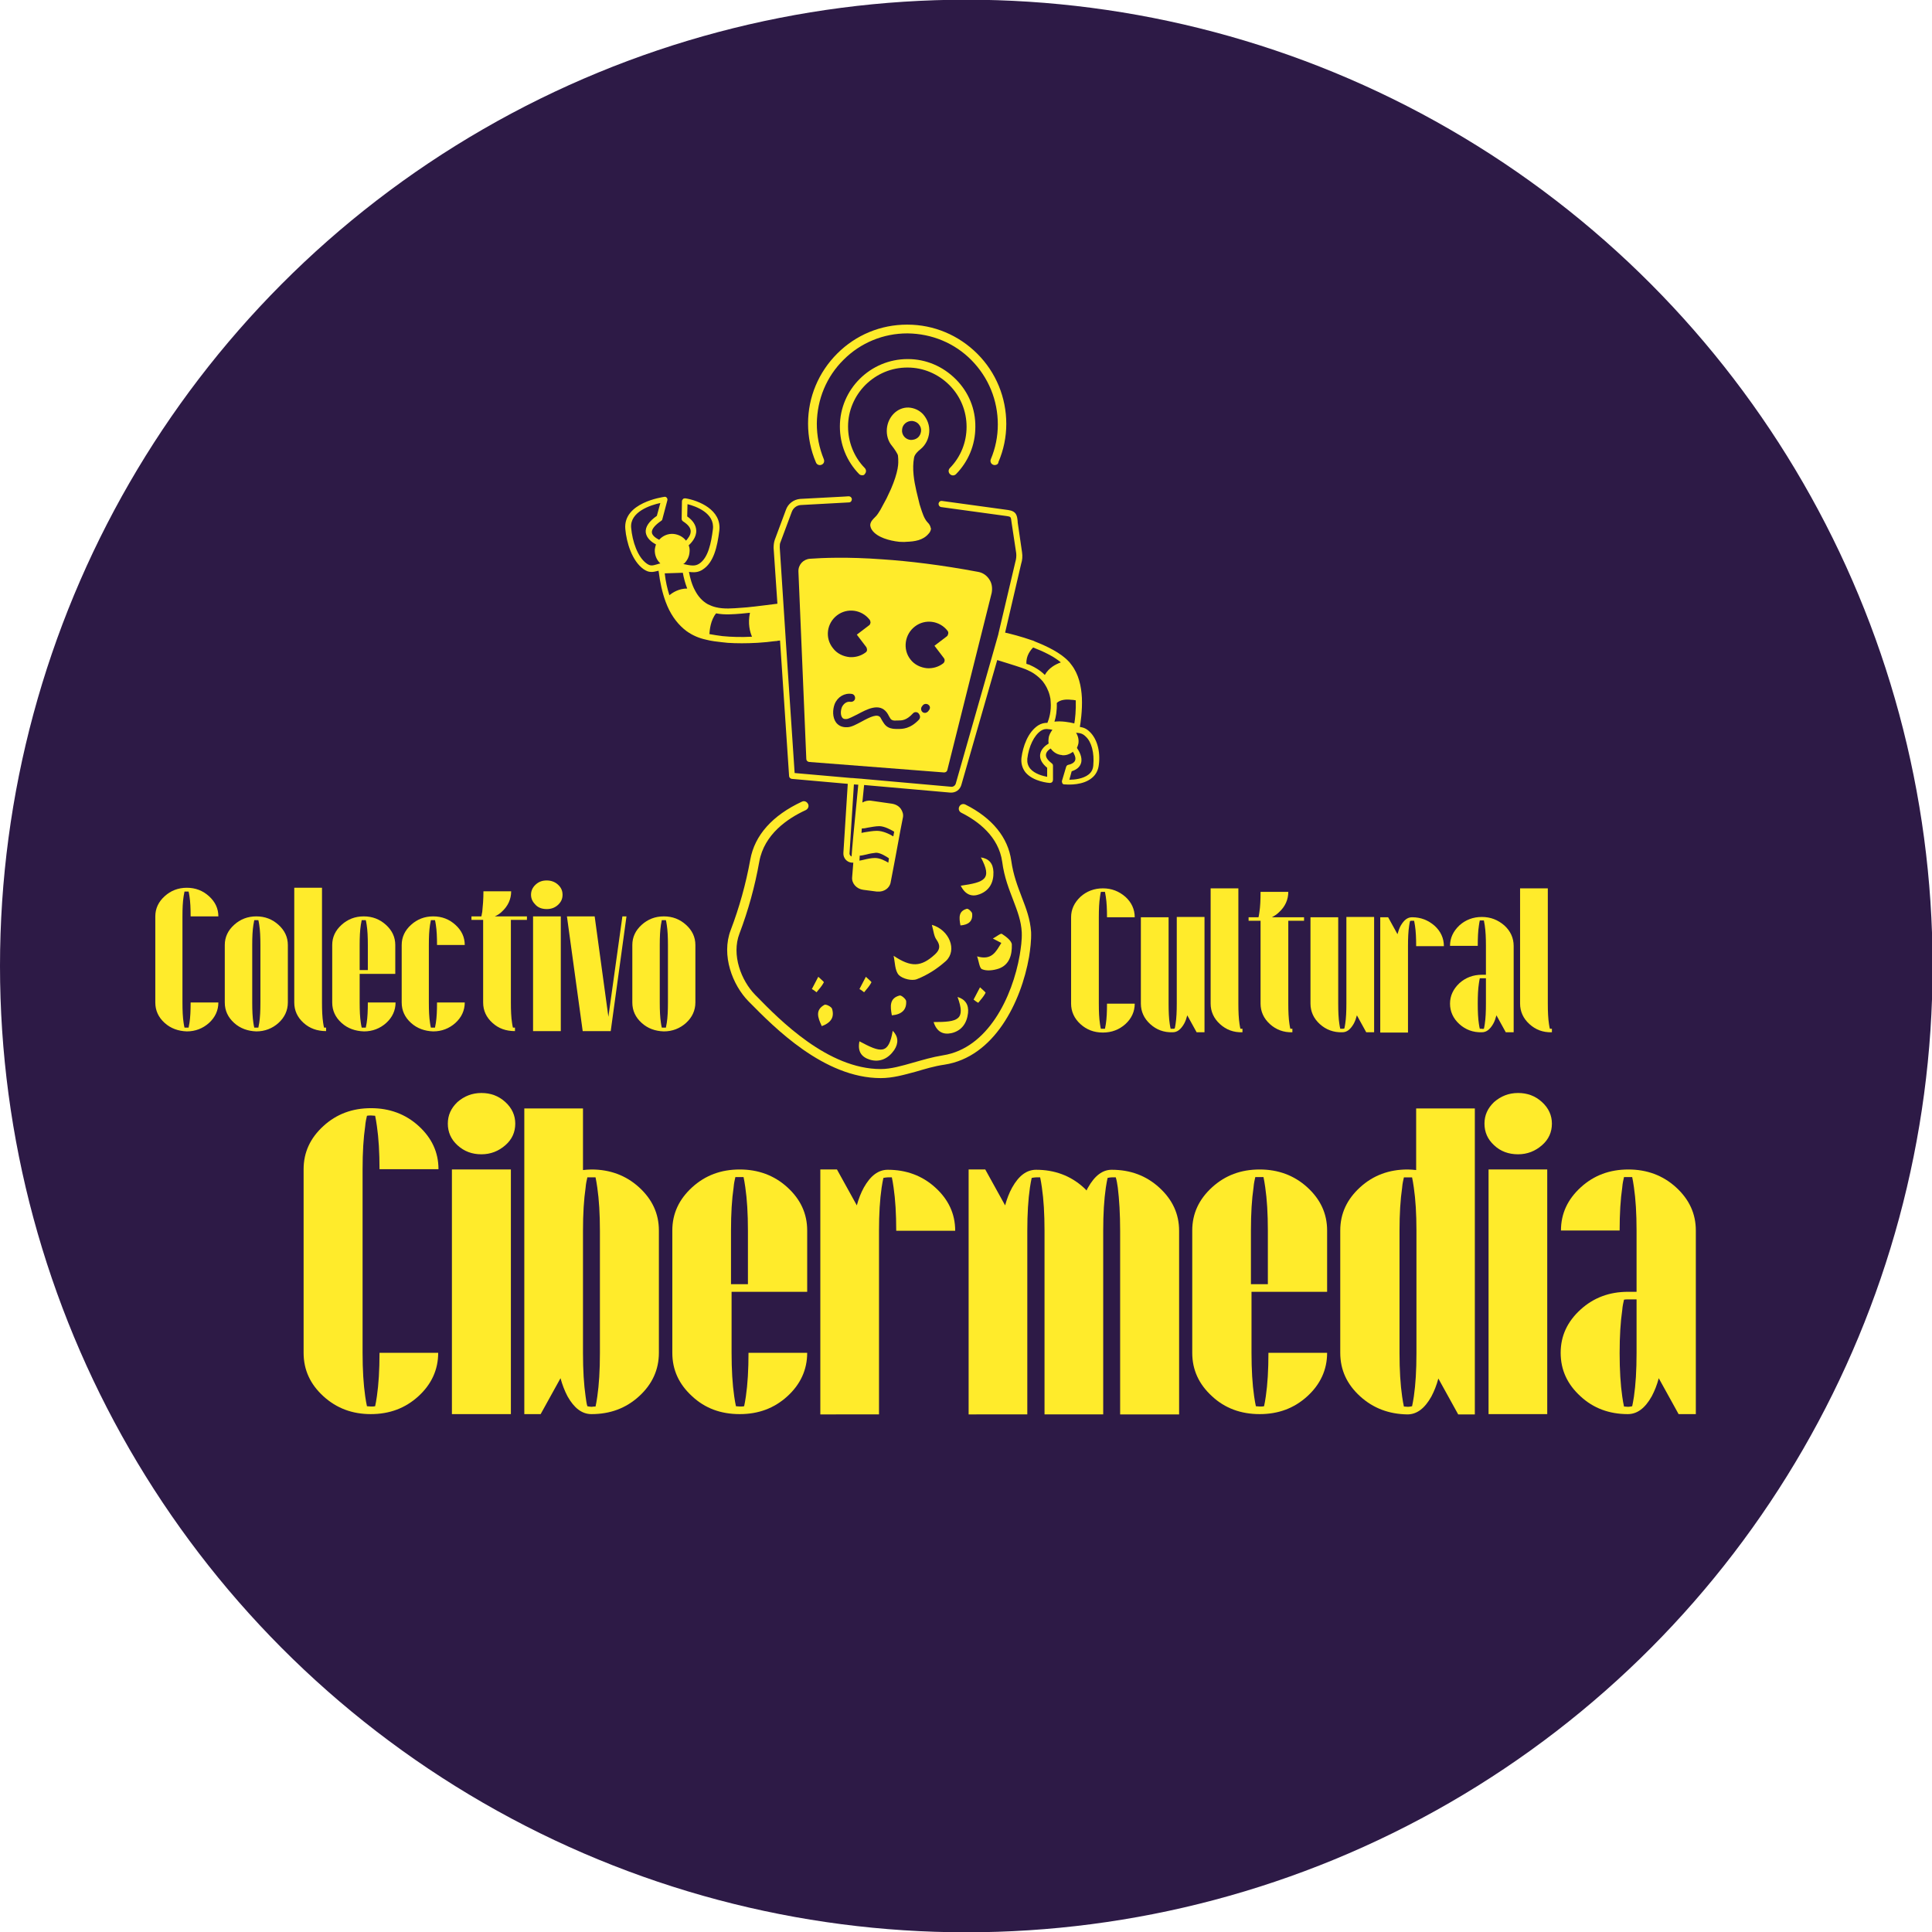 <?xml version="1.0" encoding="utf-8"?>
<!-- Generator: Adobe Illustrator 22.0.0, SVG Export Plug-In . SVG Version: 6.00 Build 0)  -->
<svg version="1.0" xmlns="http://www.w3.org/2000/svg" xmlns:xlink="http://www.w3.org/1999/xlink" x="0px" y="0px"
	 viewBox="0 0 661.8 661.9" style="enable-background:new 0 0 661.8 661.9;" xml:space="preserve">
<style type="text/css">
	.st0{fill:#2D1A46;}
	.st1{fill:#FFEA27;}
	.st2{fill:none;stroke:#FFFFFF;stroke-miterlimit:10;}
	.st3{fill:#1A4634;}
	.st4{fill:#FFFBD1;}
	.st5{fill:#FF2727;}
	.st6{opacity:0.75;fill:#1A1A1A;}
	.st7{fill:#CCCCCC;}
	.st8{fill:#FFFFFF;}
	.st9{fill:#210C35;}
	.st10{fill:none;stroke:#2D1A46;stroke-width:6;stroke-miterlimit:10;}
	.st11{fill-rule:evenodd;clip-rule:evenodd;fill:#2D1A46;}
	.st12{fill-rule:evenodd;clip-rule:evenodd;fill:#FFFFFF;}
	.st13{fill:none;stroke:#2D1A46;stroke-width:21;stroke-linecap:round;stroke-linejoin:round;stroke-miterlimit:10;}
	.st14{clip-path:url(#SVGID_16_);fill:#FFEA27;}
	.st15{clip-path:url(#SVGID_16_);}
	.st16{fill:none;stroke:#FFEA27;stroke-width:5;stroke-linecap:round;stroke-linejoin:round;}
	.st17{fill:none;stroke:#FFEA27;stroke-width:5;stroke-linecap:round;stroke-linejoin:round;stroke-dasharray:11.896,11.896;}
	.st18{fill:none;stroke:#FFEA27;stroke-width:5;stroke-linecap:round;stroke-linejoin:round;stroke-dasharray:13.981,13.981;}
	.st19{fill:none;stroke:#FFEA27;stroke-width:5;stroke-linecap:round;stroke-linejoin:round;stroke-dasharray:11.508,11.508;}
	.st20{fill:none;stroke:#FFEA27;stroke-width:5;stroke-linecap:round;stroke-linejoin:round;stroke-dasharray:12.014,12.014;}
	.st21{fill:none;stroke:#FFEA27;stroke-width:5;stroke-linecap:round;stroke-linejoin:round;stroke-dasharray:12.381,12.381;}
	.st22{fill:none;stroke:#FFEA27;stroke-width:5;stroke-linecap:round;stroke-linejoin:round;stroke-dasharray:11.478,11.478;}
	.st23{fill:none;stroke:#FFEA27;stroke-width:5;stroke-linecap:round;stroke-linejoin:round;stroke-dasharray:15.188,15.188;}
	.st24{fill:none;stroke:#FFEA27;stroke-width:5;stroke-linecap:round;stroke-linejoin:round;stroke-dasharray:12.144,12.144;}
	.st25{fill:none;stroke:#FFEA27;stroke-width:5;stroke-linecap:round;stroke-linejoin:round;stroke-dasharray:15.168,15.168;}
	.st26{fill:none;stroke:#FFEA27;stroke-width:5;stroke-linecap:round;stroke-linejoin:round;stroke-dasharray:11.671,11.671;}
	.st27{fill:none;stroke:#FFEA27;stroke-width:5;stroke-linecap:round;stroke-linejoin:round;stroke-dasharray:12.051,12.051;}
	.st28{fill:none;stroke:#FFEA27;stroke-width:5;stroke-linecap:round;stroke-linejoin:round;stroke-dasharray:12.137,12.137;}
	.st29{fill:none;stroke:#FFEA27;stroke-width:5;stroke-linecap:round;stroke-linejoin:round;stroke-dasharray:12.481,12.481;}
	.st30{fill:none;stroke:#FFEA27;stroke-width:5;stroke-linecap:round;stroke-linejoin:round;stroke-dasharray:12.1,12.1;}
	.st31{fill:none;stroke:#FFEA27;stroke-width:5;stroke-linecap:round;stroke-linejoin:round;stroke-dasharray:12.115,12.115;}
	.st32{fill:none;stroke:#FFEA27;stroke-width:5;stroke-linecap:round;stroke-linejoin:round;stroke-dasharray:9.597,9.597;}
	.st33{fill:none;stroke:#FFEA27;stroke-width:5;stroke-linecap:round;stroke-linejoin:round;stroke-dasharray:12.058,12.058;}
	.st34{fill:none;stroke:#FFEA27;stroke-width:5;stroke-linecap:round;stroke-linejoin:round;stroke-dasharray:12.074,12.074;}
	.st35{fill:none;stroke:#FFEA27;stroke-width:5;stroke-linecap:round;stroke-linejoin:round;stroke-dasharray:12.566,12.566;}
	.st36{fill:none;stroke:#FFEA27;stroke-width:5;stroke-linecap:round;stroke-linejoin:round;stroke-dasharray:11.79,11.79;}
	.st37{fill:none;stroke:#FFEA27;stroke-width:5;stroke-linecap:round;stroke-linejoin:round;stroke-dasharray:14.34,14.34;}
	.st38{fill:none;stroke:#FFEA27;stroke-width:5;stroke-linecap:round;stroke-linejoin:round;stroke-dasharray:13.214,13.214;}
	.st39{fill:none;stroke:#FFEA27;stroke-width:5;stroke-linecap:round;stroke-linejoin:round;stroke-dasharray:10.955,10.955;}
	.st40{fill:none;stroke:#FFEA27;stroke-width:5;stroke-linecap:round;stroke-linejoin:round;stroke-dasharray:11.937,11.937;}
	.st41{fill:none;stroke:#FFEA27;stroke-width:5;stroke-linecap:round;stroke-linejoin:round;stroke-dasharray:6.66,6.66;}
	.st42{fill:none;stroke:#FFEA27;stroke-width:5;stroke-linecap:round;stroke-linejoin:round;stroke-dasharray:11.73,11.73;}
	.st43{fill:none;stroke:#FFEA27;stroke-width:5;stroke-linecap:round;stroke-linejoin:round;stroke-dasharray:11.62,11.62;}
	.st44{fill:none;stroke:#FFEA27;stroke-width:5;stroke-linecap:round;stroke-linejoin:round;stroke-dasharray:9.735,9.735;}
	.st45{fill:none;stroke:#FFEA27;stroke-width:5;stroke-linecap:round;stroke-linejoin:round;stroke-dasharray:13.003,13.003;}
	.st46{fill:none;stroke:#FFEA27;stroke-width:5;stroke-linecap:round;stroke-linejoin:round;stroke-dasharray:12.097,12.097;}
	.st47{fill:none;stroke:#FFEA27;stroke-width:5;stroke-linecap:round;stroke-linejoin:round;stroke-dasharray:11.919,11.919;}
	.st48{clip-path:url(#SVGID_22_);}
	.st49{clip-path:url(#SVGID_24_);}
	.st50{fill:#1F0036;}
	.st51{fill:#FFEB2B;}
	.st52{fill:none;stroke:#2D1A46;stroke-width:7;stroke-miterlimit:10;}
	.st53{clip-path:url(#SVGID_28_);fill:#2D1A46;}
	.st54{clip-path:url(#SVGID_28_);}
</style>
<g id="Fondo_Morado">
</g>
<g id="Colores_fondo">
</g>
<g id="Layer_8">
</g>
<g id="Estrellas_de_Fondo">
</g>
<g id="Logos">
</g>
<g id="Graficos">
</g>
<g id="Letra">
</g>
<g id="Layer_7">
	<g>
		<defs>
			<circle id="SVGID_27_" cx="331" cy="330.9" r="331"/>
		</defs>
		<clipPath id="SVGID_2_">
			<use xlink:href="#SVGID_27_"  style="overflow:visible;"/>
		</clipPath>
		<rect y="-0.1" style="clip-path:url(#SVGID_2_);fill:#2D1A46;" width="662" height="662"/>
		<g style="clip-path:url(#SVGID_2_);">
			<g>
				<g>
					<g>
						<path class="st51" d="M301.7,369.3C301.7,369.3,301.7,369.3,301.7,369.3c-19.5,0-36.6-17.5-44.8-25.8l-0.5-0.5
							c-5.5-5.6-9.4-15.8-6.1-24.4c2.9-7.6,5.2-15.8,6.7-24.1c1.5-8.4,7.6-15.2,17.7-19.9c0.8-0.4,1.7,0,2.1,0.8
							c0.4,0.8,0,1.7-0.8,2.1c-6.3,2.9-14.2,8.3-15.9,17.6c-1.5,8.5-3.8,16.8-6.8,24.7c-2.8,7.3,0.6,16.1,5.4,21l0.5,0.5
							c7.9,8.1,24.4,24.9,42.5,24.9c0,0,0,0,0,0c3.5,0,7.2-1.1,11.1-2.2c3.2-0.9,6.5-1.9,10.2-2.5c15.4-2.4,23.8-20,26.3-34.3
							c0.4-2.5,0.8-5.1,0.7-7.8c-0.2-4-1.5-7.3-2.9-11c-1.4-3.7-3.1-7.8-3.8-13.2c-1.2-8.6-8.2-13.9-14-16.8
							c-0.8-0.4-1.1-1.3-0.7-2.1c0.4-0.8,1.3-1.1,2.1-0.7c9.2,4.6,14.6,11.3,15.7,19.2c0.7,5,2.2,8.8,3.6,12.5
							c1.5,3.9,2.9,7.5,3.2,12c0.1,3-0.3,5.9-0.7,8.5c-2.7,15.4-11.9,34.3-29,36.9c-3.5,0.5-6.7,1.5-9.8,2.4
							C309.6,368.2,305.8,369.3,301.7,369.3z"/>
					</g>
					<path class="st51" d="M306.1,327.4c6,4,9.4,3.9,14.2-0.5c1.7-1.6,1.9-3,0.5-5c-0.9-1.2-1-3-1.6-5.1c6,1.7,8.8,8.7,4.8,12.4
						c-2.9,2.6-6.3,4.8-9.9,6.2c-1.7,0.7-4.9-0.1-6.2-1.4C306.5,332.5,306.6,329.6,306.1,327.4z"/>
					<path class="st51" d="M334.7,327.6c5.1,1.5,6.5-1.7,8.3-4.6c-0.8-0.4-1.5-0.8-2.9-1.5c1.3-0.7,2.7-1.9,3.1-1.6
						c1.4,0.9,3.4,2.4,3.4,3.7c0.1,3.4-0.8,6.9-4.5,8.2c-1.8,0.6-4.1,0.9-5.7,0.2C335.5,331.7,335.3,329.2,334.7,327.6z"/>
					<path class="st51" d="M319.8,350.1c8.3,0,11.1-0.7,8.2-8.6c2.6,0.8,3.9,2.6,3.6,5.5c-0.4,3.5-2.2,6.1-5.7,6.9
						C323.1,354.5,320.9,353.5,319.8,350.1z"/>
					<path class="st51" d="M294.4,356.7c7.3,3.9,10,4.7,11.4-3.6c1.9,1.9,2.1,4.2,0.5,6.6c-2,2.9-4.9,4.3-8.3,3.3
						C295.1,362.1,293.7,360.2,294.4,356.7z"/>
					<path class="st51" d="M329.1,303.4c8.2-1.2,10.9-2.2,6.9-9.7c2.7,0.4,4.2,2,4.3,5c0.1,3.5-1.3,6.3-4.7,7.6
						C333,307.3,330.7,306.6,329.1,303.4z"/>
					<path class="st51" d="M305.5,347.8c-0.6-3.2-0.8-5.9,2.7-6.8c0.6-0.1,2.1,1.2,2.2,1.9C310.6,345.9,308.9,347.5,305.5,347.8z"/>
					<path class="st51" d="M281.5,351.5c-1.4-3-2.3-5.5,0.9-7.3c0.5-0.3,2.3,0.6,2.6,1.3C285.9,348.4,284.7,350.3,281.5,351.5z"/>
					<path class="st51" d="M329,317c-0.5-2.7-0.7-4.9,2.2-5.7c0.5-0.1,1.7,1,1.8,1.6C333.3,315.5,331.8,316.8,329,317z"/>
					<path class="st51" d="M333.5,342.4c0.7-1.4,1.5-2.8,2.2-4.2c0.7,0.7,2,1.7,1.9,1.9c-0.6,1.2-1.6,2.3-2.5,3.4
						C334.5,343.2,334,342.8,333.5,342.4z"/>
					<path class="st51" d="M294.4,338.8c0.7-1.4,1.5-2.8,2.2-4.2c0.7,0.7,2,1.7,1.9,1.9c-0.6,1.2-1.6,2.3-2.5,3.4
						C295.5,339.5,295,339.1,294.4,338.8z"/>
					<path class="st51" d="M278.1,338.8c0.7-1.4,1.5-2.8,2.2-4.2c0.7,0.7,2,1.7,1.9,1.9c-0.6,1.2-1.6,2.3-2.5,3.4
						C279.2,339.5,278.7,339.1,278.1,338.8z"/>
				</g>
				<g>
					<g>
						<path class="st51" d="M373.3,250.7c-1.1-1.1-2.1-1.5-3.4-1.7c0.2-1.2,0.9-5.4,0.7-10c-0.2-3.9-1.1-8.1-3.6-11.3
							c-0.2-0.3-0.5-0.6-0.7-0.9c0,0,0-0.1-0.1-0.1c0,0-0.1-0.1-0.1-0.1c-2.8-3-7.4-5.2-11.7-6.9c-0.2-0.1-0.5-0.2-0.7-0.3
							c0,0,0,0,0,0c-4-1.4-7.6-2.3-9.4-2.7l5.5-23.6c0.4-1.2,0.5-2.6,0.3-3.9l-1.5-10.3l0-0.3c-0.2-2-0.4-3.5-3.3-3.9l-22.6-3.1
							c-0.6-0.1-1.1,0.3-1.2,0.9c0,0,0,0,0,0.1c0,0.5,0.3,1,0.9,1.1l22.6,3.1c1.2,0.2,1.3,0.2,1.5,2.1l1.6,10.6c0.1,1,0,2-0.3,3
							l-5.8,24.6c0,0,0,0.1,0,0.1l-2.1,7.4l-12.5,43.8c-0.2,0.7-0.9,1.2-1.6,1.1h0l-30.3-2.7l-3.7-0.3l-0.2,0c0,0,0,0-0.1,0
							l-19.3-1.7l-3.1-46.4c0,0,0-0.1,0-0.1l-0.7-10.8l-1.3-20c0-0.7,0-1.3,0.3-1.9l3.8-10.2c0.5-1.4,1.7-2.3,3.1-2.4l16.5-0.9
							c0.6,0,1-0.5,1-1.1c0,0,0-0.1,0-0.1c-0.1-0.5-0.5-0.9-1.1-0.9l-1.5,0.1l-15.1,0.8c-2.3,0.2-4.2,1.7-4.9,3.8l-3.8,10.2
							c-0.3,0.9-0.4,1.8-0.4,2.8l1.3,19.1c-2.6,0.3-5.3,0.7-8.1,1c0,0-0.1,0-0.1,0c-1.4,0.2-2.9,0.3-4.3,0.4
							c-2.8,0.2-5.8,0.5-8.6-0.2c-0.9-0.2-1.9-0.6-2.7-1c-2-1.1-3.4-2.8-4.4-4.7c-1.1-2-1.7-4.3-2.1-6.4c0.3,0,0.6,0.1,0.9,0.1
							c1.4,0.1,2.6-0.1,3.8-0.9c3.8-2.4,5-7.8,5.7-13.3c0.9-7.2-7.2-10.4-11.6-11.1c-0.3,0-0.6,0-0.8,0.2c-0.2,0.2-0.4,0.5-0.4,0.8
							l-0.1,6c0,0.4,0.2,0.7,0.5,0.9c1.7,1.1,2.6,2.2,2.6,3.4c0,1.3-0.9,2.4-1.6,3.2c-1-1.3-2.5-2.1-4.2-2.3c-1.9-0.2-3.8,0.6-5,2
							c-1-0.5-2.4-1.4-2.5-2.5c-0.1-1.1,1-2.5,3.2-4c0.2-0.1,0.4-0.4,0.4-0.6l1.7-6.4c0.1-0.3,0-0.7-0.2-0.9
							c-0.2-0.3-0.6-0.4-0.9-0.3c-0.6,0.1-14.1,2-13.3,11c0.4,4.6,2.3,11,6.3,13.8c0.9,0.6,1.7,0.9,2.4,0.9c0.9,0.1,1.7-0.2,2.7-0.4
							c0,0,0,0.1,0,0.1c0.5,4,1.3,7.5,2.4,10.5c0.2,0.5,0.4,1,0.6,1.5c1.6,3.7,3.9,6.6,6.6,8.6c2.1,1.5,4.3,2.4,6.6,2.9
							c1.9,0.5,3.8,0.7,5.6,0.9c0.6,0.1,1.3,0.1,1.9,0.2c3.1,0.2,6.4,0.2,10,0c0,0,0.1,0,0.1,0c0.4,0,0.8-0.1,1.3-0.1
							c1.3-0.1,2.7-0.2,4-0.4l1-0.1c0.2,0,0.4,0,0.7-0.1c0.3,0,0.6-0.1,0.8-0.1l3.1,46.4c0,0.5,0.4,0.9,0.9,1l19.2,1.7l-1.5,23.7
							c-0.1,1.7,1.2,3.2,2.9,3.3l0.5,0l-0.4,5c-0.2,2.1,1.5,4,3.8,4.3l4.6,0.6c0.1,0,0.2,0,0.3,0c2.2,0.2,4.2-1.2,4.5-3.2l0.9-4.7
							l0.7-3.7l1-5.4l0.7-3.8l0.9-4.6c0.2-1-0.1-2-0.7-2.9c-0.7-1-1.8-1.6-3.1-1.8l-7-1c-1.1-0.2-2.2,0.1-3.1,0.6l0.6-6l29.5,2.6
							c0,0,0,0,0.1,0c1.7,0.1,3.2-0.9,3.7-2.6l12.3-42.8c1.9,0.6,5.9,1.8,8.5,2.7c0.9,0.3,1.6,0.6,2,0.8c1.2,0.5,3.3,1.7,5.1,3.8
							c1,1.3,1.9,2.9,2.4,4.9c0.2,0.7,0.3,1.4,0.3,2c0.3,3.3-0.6,6.1-1.1,7.3c-1.1,0-2.1,0.2-3.2,0.9c-3.5,2.3-5.2,7.2-5.7,11.1
							c-0.2,1.9,0.3,3.6,1.4,5c2.7,3.2,8.1,3.6,8.3,3.6c0.3,0,0.6-0.1,0.8-0.3c0.2-0.2,0.3-0.5,0.3-0.8l0-4.8c0-0.3-0.1-0.6-0.4-0.8
							c-1-0.8-2.2-1.9-2-3.1c0.1-0.8,0.9-1.6,1.6-2c0,0,0.1,0.1,0.1,0.1c0.8,1.1,2,1.9,3.4,2.1c0.2,0,0.3,0,0.5,0.1
							c1.2,0.1,2.4-0.3,3.4-1c0.1-0.1,0.1-0.1,0.2-0.2c0.5,0.8,1.1,2,0.8,2.9c-0.2,0.7-1,1.3-2.4,1.6c-0.4,0.1-0.6,0.4-0.7,0.7
							l-1.4,4.7c-0.1,0.3,0,0.6,0.1,0.9c0.2,0.3,0.4,0.4,0.7,0.4c0,0,0.1,0,0.3,0c1.3,0.1,6.1,0.3,9.1-2.2c1.4-1.1,2.2-2.7,2.4-4.5
							C377,257.4,375.8,253.1,373.3,250.7z M225.1,193.3c-1.7,0.5-2.3,0.6-3.5-0.2c-3.2-2.2-5-7.7-5.4-12.3c-0.5-5.5,6.7-7.8,10-8.5
							l-1.2,4.4c-2.7,1.9-4,3.8-3.8,5.7c0.3,2.1,2.2,3.4,3.5,4.1c-0.2,0.5-0.3,1.1-0.4,1.7c-0.1,1.9,0.6,3.6,1.9,4.8
							C225.7,193.1,225.4,193.2,225.1,193.3z M234.4,193c1-1,1.7-2.3,1.8-3.9c0.1-0.8,0-1.6-0.3-2.3c1-0.9,2.7-2.8,2.6-5.1
							c-0.1-1.8-1.1-3.4-3.1-4.8l0.1-4.2c2.8,0.7,9.4,3,8.7,8.6c-0.6,4.7-1.6,9.8-4.7,11.8c-1.4,0.9-2.7,0.7-5.5,0.1
							C234.1,193.2,234.2,193.1,234.4,193z M229.8,194.3C229.7,194.3,229.7,194.3,229.8,194.3C229.7,194.3,229.7,194.3,229.8,194.3
							L229.8,194.3z M229.3,203.9c-0.7-2.2-1.3-4.7-1.6-7.5l6.2-0.2c0.3,1.7,0.8,3.6,1.5,5.4C232.6,201.6,230.5,202.9,229.3,203.9z
							 M247.5,217.9c-1.5-0.2-3-0.4-4.5-0.7c0.1-1.4,0.4-4.8,2.3-7.1c3,0.6,6,0.3,8.6,0.1c1-0.1,2-0.2,3-0.3c-0.8,3.7,0,6.6,0.7,8.2
							C253.9,218.3,250.6,218.2,247.5,217.9z M294,268.8l-1.7,17.5l-0.4,4.5l-0.2,2.6c-0.4-0.2-0.7-0.6-0.7-1l1.5-23.7v0L294,268.8
							L294,268.8z M304.3,295.5c-1.2-0.7-2.9-1.6-4.6-1.6c-1.2,0-2.6,0.3-3.8,0.6c-0.5,0.1-1.2,0.3-1.5,0.3l0.1-1.7
							c0.6,0,1.4-0.2,2.3-0.4c1.1-0.3,2.3-0.5,3.3-0.6c1.5,0,3.5,1.3,4.4,1.9L304.3,295.5z M297.3,283.5c1.2-0.2,2.7-0.5,3.9-0.5
							c1.8,0,4.1,1.3,5.1,1.9l-0.3,1.6c-1.3-0.8-3.6-1.9-5.6-1.9c-1.4,0-3,0.3-4.3,0.5c-0.3,0.1-0.6,0.1-1,0.2l0.1-1.5
							C295.8,283.8,296.5,283.7,297.3,283.5z M359.2,252.9c-0.1,0.6-0.1,1.2,0,1.8c-1,0.6-2.6,1.8-2.9,3.7c-0.2,1.6,0.6,3.1,2.4,4.6
							l0,3.1c-1.5-0.3-4.3-1-5.8-2.8c-0.8-1-1.1-2.1-1-3.4c0.5-4.2,2.3-8,4.7-9.6c0.8-0.5,1.6-0.7,2.7-0.5c0.4,0,0.8,0.1,1.2,0.2
							C359.9,250.8,359.3,251.8,359.2,252.9z M357.9,231.2c-1.8-1.8-3.8-2.8-4.9-3.3c-0.3-0.2-0.8-0.3-1.4-0.5
							c-0.2-2.8,1.5-4.8,2.3-5.6c3.4,1.3,7,3,9.5,5.1C361.7,227.5,359.3,228.7,357.9,231.2z M368,247.8c-1.6-0.4-4.5-0.9-6.8-0.6
							c0.5-1.5,0.9-3.8,0.8-6.4c1.1-1.1,3.1-1.3,4.8-1.1c0.6,0,1.2,0.1,1.7,0.2C368.6,243.2,368.3,246.3,368,247.8z M374.5,262.2
							c-0.1,1.3-0.6,2.3-1.6,3.1c-1.9,1.5-4.9,1.8-6.6,1.8l0.8-2.9c1.8-0.6,2.8-1.5,3.2-2.8c0.6-2-0.7-4.2-1.4-5.2
							c0.2-0.5,0.4-1,0.5-1.5c0.2-1.3-0.1-2.6-0.8-3.7c1.5,0.1,2.3,0.3,3.3,1.3C373.9,254.1,374.9,257.9,374.5,262.2z"/>
						<path class="st51" d="M354.4,219.7c-0.2-0.1-0.5-0.2-0.7-0.3C354,219.4,354.2,219.5,354.4,219.7z"/>
						<path class="st51" d="M338.9,198.5c-0.9-1.4-2.2-2.3-3.8-2.6c-12.8-2.4-23.8-3.7-32.8-4.3c-12.1-0.9-20.7-0.5-24.9-0.2
							c-2.3,0.2-4,2.1-3.9,4.4l2.7,64.2c0,0.5,0.4,0.9,0.9,1l46.3,3.6c0,0,0,0,0,0c0.5,0,1-0.3,1.1-0.8l15.2-60.7
							C340,201.5,339.8,199.8,338.9,198.5z M286.7,210.8c3.5-2.7,8.5-2,11.2,1.5c0.2,0.3,0.3,0.7,0.3,1c-0.1,0.4-0.2,0.7-0.5,0.9
							l-4.2,3.2l3.2,4.2c0.2,0.3,0.3,0.7,0.3,1c0,0.4-0.2,0.7-0.5,0.9c-1.6,1.2-3.5,1.7-5.4,1.6c-2.2-0.2-4.4-1.2-5.8-3.1
							C282.5,218.5,283.2,213.5,286.7,210.8z M314.8,246.5c-3,3.2-5.7,3.2-7.1,3.2c-0.2,0-0.3,0-0.4,0c-0.8,0-2,0-3.1-0.6
							c-1.1-0.6-1.6-1.6-2.1-2.4c-0.2-0.3-0.3-0.6-0.5-0.9c-1-1.4-3.4-0.3-6.5,1.4c-1.7,0.9-3.3,1.8-4.7,1.9c-0.3,0-0.6,0-0.9,0
							c-1.3-0.1-2.3-0.6-3.1-1.6c-1.3-1.8-1.2-4.4-0.5-6.3c1-2.5,3.4-3.9,5.9-3.5c0.7,0.1,1.2,0.8,1.1,1.6c-0.1,0.7-0.8,1.2-1.6,1.1
							c-1.4-0.2-2.4,0.8-2.9,1.8c-0.5,1.3-0.5,2.8,0.1,3.6c0.2,0.3,0.6,0.6,1.5,0.5c0.8-0.1,2.3-0.9,3.7-1.6
							c3.2-1.7,7.5-4.1,10.1-0.6c0.3,0.4,0.5,0.8,0.7,1.2c0.4,0.7,0.6,1.1,1,1.3c0.4,0.2,0.9,0.3,1.6,0.2c0.2,0,0.4,0,0.6,0
							c1.2,0,2.8,0,5-2.4c0.5-0.6,1.4-0.6,1.9-0.1C315.3,245.1,315.3,245.9,314.8,246.5z M318.2,243.3l-0.3,0.4
							c-0.3,0.3-0.7,0.5-1.1,0.5c-0.3,0-0.6-0.1-0.8-0.3c-0.6-0.5-0.6-1.4-0.2-1.9l0.3-0.4c0.5-0.6,1.4-0.6,1.9-0.2
							C318.7,241.9,318.7,242.7,318.2,243.3z M324.8,217.1c-0.1,0.4-0.2,0.7-0.5,0.9l-4.2,3.2l3.2,4.2c0.5,0.6,0.3,1.5-0.3,1.9
							c-1.6,1.2-3.5,1.7-5.4,1.6c-2.2-0.2-4.4-1.2-5.8-3.1c-1.3-1.7-1.8-3.8-1.5-5.9c0.3-2.1,1.4-4,3.1-5.3c3.5-2.7,8.5-2,11.2,1.5
							C324.8,216.4,324.9,216.7,324.8,217.1z"/>
						<path class="st51" d="M318.7,180.4c-0.2-0.6-0.6-1.1-0.9-1.4l-0.1-0.1c-1.2-1.3-1.8-3.4-2.3-4.9c-0.3-0.8-0.5-1.6-0.7-2.5
							c-0.3-1.1-0.5-2.2-0.8-3.3c-0.8-3.5-1.5-7.6-0.8-11.4c0.2-1.2,1.4-2.3,2.3-3c1.7-1.4,2.7-3.5,2.9-5.7c0.2-2.3-0.6-4.5-2.1-6.2
							c-1.3-1.4-3.1-2.2-5-2.3c-3.8-0.1-7,3.1-7.4,7.2c-0.2,2.2,0.4,4.4,1.8,6c0.8,1,2,2.8,2,3.3c0.1,0.7,0.1,1.5,0.1,2.4
							c0,0.6-0.1,1.2-0.2,1.8l0,0.1c-0.4,2.1-1.1,4.3-2.3,7.1c-0.5,1.1-1,2.1-1.5,3.2c-0.7,1.3-1.4,2.6-2.1,3.9
							c-0.5,0.8-1,1.7-1.7,2.4c-0.1,0.1-0.2,0.1-0.2,0.2c-0.6,0.6-1.5,1.4-1.6,2.6c0,0.5,0.2,1.1,0.5,1.6c1,1.6,2.9,2.5,4.2,3
							c1.6,0.6,3.4,1,5.3,1.2c0,0,0.1,0,0.1,0c0.7,0,1.5,0.1,2.2,0c2.9-0.1,5.8-0.5,7.7-2.8c0.2-0.2,0.8-0.9,0.8-1.8
							C318.8,180.8,318.7,180.6,318.7,180.4z M312,150.7C312,150.7,312,150.7,312,150.7c-1.8-0.1-3.2-1.7-3-3.5
							c0.1-1.8,1.7-3.1,3.5-3h0c0.9,0.1,1.7,0.5,2.2,1.1c0.6,0.7,0.9,1.5,0.8,2.4c-0.1,0.9-0.5,1.7-1.1,2.2
							C313.7,150.5,312.8,150.7,312,150.7z"/>
						<path class="st51" d="M295.4,266.8l-3.7-0.3l3.5,0.3C295.3,266.8,295.3,266.8,295.4,266.8z"/>
						<polygon class="st51" points="294,268.8 294,268.8 292.4,268.6 292.4,268.6 						"/>
						<path class="st51" d="M229.8,194.3C229.7,194.3,229.7,194.3,229.8,194.3C229.7,194.3,229.7,194.3,229.8,194.3L229.8,194.3z"/>
					</g>
					<g>
						<path class="st51" d="M295.4,162.8c-0.4,0-0.8-0.1-1.1-0.4c-4.3-4.4-6.6-10.2-6.6-16.3c0-12.8,10.5-23.1,23.2-23.1
							c0,0,0.1,0,0.1,0c6.2,0,12,2.5,16.4,6.9c4.4,4.4,6.8,10.2,6.7,16.4c0,6.1-2.4,11.8-6.6,16.1c-0.6,0.6-1.5,0.6-2.1,0
							c-0.6-0.6-0.6-1.5,0-2.1c3.7-3.8,5.7-8.8,5.7-14.1c0-5.4-2.1-10.5-5.9-14.3c-3.8-3.8-8.9-6-14.3-6c0,0-0.1,0-0.1,0
							c-5.4,0-10.4,2.1-14.3,5.9c-3.8,3.8-6,8.9-6,14.3c0,5.3,2,10.4,5.7,14.2c0.6,0.6,0.6,1.5,0,2.1
							C296.1,162.7,295.7,162.8,295.4,162.8z"/>
					</g>
					<g>
						<path class="st51" d="M340.8,159.3c-0.2,0-0.4,0-0.6-0.1c-0.8-0.3-1.1-1.2-0.8-1.9c1.6-3.8,2.4-7.8,2.4-11.9
							c0-8.3-3.2-16.1-9-22c-5.8-5.9-13.6-9.1-21.9-9.2c0,0-0.1,0-0.1,0c-8.2,0-16,3.2-21.8,9c-5.9,5.8-9.1,13.6-9.2,21.9
							c0,4.2,0.8,8.3,2.4,12.2c0.3,0.8,0,1.6-0.8,1.9c-0.7,0.3-1.6,0-1.9-0.8c-1.8-4.2-2.7-8.7-2.7-13.3c0-9.1,3.6-17.6,10-24
							c6.4-6.4,14.9-9.9,23.9-9.9c0,0,0.1,0,0.1,0c9.1,0,17.6,3.6,24,10c6.4,6.4,9.9,15,9.9,24c0,4.5-0.9,8.9-2.7,13.1
							C342,158.9,341.4,159.3,340.8,159.3z"/>
					</g>
				</g>
			</g>
			<g>
				<path class="st51" d="M110.8,478.3c-4.5-4.1-6.8-9-6.8-14.9v-62.9c0-5.8,2.3-10.7,6.8-14.8c4.5-4.1,9.9-6.1,16.3-6.1
					c6.3,0,11.8,2,16.3,6.1s6.8,9,6.8,14.8H130c0-5.8-0.3-10.7-0.9-14.8c-0.2-1.4-0.4-2.6-0.6-3.5c-0.5,0-0.9-0.1-1.4-0.1
					c-0.5,0-1,0-1.4,0.1c-0.2,0.9-0.5,2.1-0.6,3.5c-0.6,4.1-0.9,9-0.9,14.8v62.9c0,5.8,0.3,10.8,0.9,14.9c0.2,1.4,0.4,2.5,0.6,3.4
					c0.5,0,0.9,0.1,1.4,0.1c0.5,0,1,0,1.4-0.1c0.2-0.9,0.4-2,0.6-3.4c0.6-4.1,0.9-9,0.9-14.9h20.1c0,5.8-2.3,10.8-6.8,14.9
					c-4.5,4.1-9.9,6.1-16.3,6.1C120.7,484.4,115.3,482.4,110.8,478.3z"/>
				<path class="st51" d="M156.7,392.3c-2.2-2-3.3-4.5-3.3-7.4c0-2.9,1.1-5.3,3.3-7.4c2.3-2,5-3.1,8.2-3.1c3.2,0,5.9,1,8.2,3.1
					c2.3,2.1,3.4,4.6,3.4,7.4c0,2.9-1.1,5.4-3.4,7.4c-2.3,2-5,3.1-8.2,3.1C161.7,395.4,159,394.4,156.7,392.3z M154.8,484.4v-83.8
					H175v83.8H154.8z"/>
				<path class="st51" d="M179.6,484.4V379.7h20.1v21.1c0.9-0.1,1.9-0.2,2.9-0.2c6.3,0,11.8,2,16.3,6.1s6.8,9,6.8,14.8v41.9
					c0,5.8-2.3,10.8-6.8,14.9c-4.5,4.1-9.9,6.1-16.3,6.1c-3.2,0-5.9-2-8.2-6.1c-1-1.9-1.8-4-2.4-6.2l-6.8,12.3H179.6z M204,481.8
					c0.2-0.9,0.4-2,0.6-3.4c0.6-4.1,0.9-9,0.9-14.9v-41.9c0-5.8-0.3-10.7-0.9-14.8c-0.2-1.4-0.4-2.6-0.6-3.5c-0.5,0-0.9,0-1.4,0
					c-0.5,0-1,0-1.4,0c-0.2,0.9-0.5,2.1-0.6,3.5c-0.6,4.1-0.9,9-0.9,14.8v41.9c0,5.8,0.3,10.8,0.9,14.9c0.2,1.3,0.3,2.4,0.6,3.3
					c0.5,0.1,1,0.2,1.5,0.2C203.1,481.8,203.6,481.8,204,481.8z"/>
				<path class="st51" d="M237.1,478.3c-4.5-4.1-6.8-9-6.8-14.9v-41.9c0-5.8,2.3-10.7,6.8-14.8c4.5-4.1,9.9-6.1,16.3-6.1
					c6.3,0,11.8,2,16.3,6.1c4.5,4.1,6.8,9,6.8,14.8v21h-25.9v20.9c0,5.8,0.3,10.8,0.9,14.9c0.2,1.4,0.4,2.5,0.6,3.4
					c0.5,0,0.9,0.1,1.4,0.1s1,0,1.4-0.1c0.2-0.9,0.4-2,0.6-3.4c0.6-4.1,0.9-9,0.9-14.9h20.1c0,5.8-2.3,10.8-6.8,14.9
					c-4.5,4.1-9.9,6.1-16.3,6.1C246.9,484.4,241.5,482.4,237.1,478.3z M256.2,439.9v-18.4c0-5.8-0.3-10.7-0.9-14.8
					c-0.2-1.4-0.4-2.6-0.6-3.5c-0.5,0-0.9,0-1.4,0s-1,0-1.4,0c-0.2,0.9-0.5,2.1-0.6,3.5c-0.6,4.1-0.9,9-0.9,14.8v18.4H256.2z"/>
				<path class="st51" d="M281,484.4v-83.8h5.7l6.8,12.3c0.6-2.2,1.4-4.3,2.4-6.1c2.3-4.1,5-6.1,8.2-6.1c6.3,0,11.8,2,16.3,6.1
					c4.5,4.1,6.8,9,6.8,14.8H307c0-5.8-0.3-10.7-0.9-14.8c-0.2-1.4-0.4-2.6-0.6-3.5c-0.5,0-0.9,0-1.4,0c-0.5,0-1,0.1-1.5,0.2
					c-0.2,0.9-0.4,2-0.6,3.3c-0.6,4.1-0.9,9-0.9,14.8v62.9H281z"/>
				<path class="st51" d="M331.8,484.4v-83.8h5.7l6.8,12.3c0.6-2.2,1.4-4.3,2.4-6.1c2.3-4.1,5-6.1,8.2-6.1c6.3,0,11.8,2,16.3,6.1
					c0.4,0.3,0.7,0.7,1,1c0.1-0.3,0.3-0.7,0.5-1c2.3-4.1,5-6.1,8.1-6.1c6.4,0,11.8,2,16.3,6.1c4.5,4.1,6.8,9,6.8,14.8v62.9h-20.2
					v-62.9c0-5.8-0.3-10.7-0.8-14.8c-0.2-1.4-0.4-2.6-0.7-3.5c-0.5,0-0.9,0-1.4,0s-1,0.1-1.4,0.2c-0.2,0.9-0.4,2-0.6,3.3
					c-0.6,4.1-0.9,9-0.9,14.8v62.9h-20.1v-62.9c0-5.8-0.3-10.7-0.9-14.8c-0.2-1.4-0.4-2.6-0.6-3.5c-0.5,0-0.9,0-1.4,0
					s-1,0.1-1.5,0.2c-0.2,0.9-0.4,2-0.6,3.3c-0.6,4.1-0.9,9-0.9,14.8v62.9H331.8z"/>
				<path class="st51" d="M415.2,478.3c-4.5-4.1-6.8-9-6.8-14.9v-41.9c0-5.8,2.3-10.7,6.8-14.8c4.5-4.1,9.9-6.1,16.3-6.1
					c6.3,0,11.8,2,16.3,6.1c4.5,4.1,6.8,9,6.8,14.8v21h-25.9v20.9c0,5.8,0.3,10.8,0.9,14.9c0.2,1.4,0.4,2.5,0.6,3.4
					c0.5,0,0.9,0.1,1.4,0.1s1,0,1.4-0.1c0.2-0.9,0.4-2,0.6-3.4c0.6-4.1,0.9-9,0.9-14.9h20.1c0,5.8-2.3,10.8-6.8,14.9
					c-4.5,4.1-9.9,6.1-16.3,6.1C425.1,484.4,419.6,482.4,415.2,478.3z M434.3,439.9v-18.4c0-5.8-0.3-10.7-0.9-14.8
					c-0.2-1.4-0.4-2.6-0.6-3.5c-0.5,0-0.9,0-1.4,0s-1,0-1.4,0c-0.2,0.9-0.5,2.1-0.6,3.5c-0.6,4.1-0.9,9-0.9,14.8v18.4H434.3z"/>
				<path class="st51" d="M465.9,478.3c-4.5-4.1-6.8-9-6.8-14.9v-41.9c0-5.8,2.3-10.7,6.8-14.8c4.5-4.1,9.9-6.1,16.3-6.1
					c1,0,1.9,0.1,2.9,0.2v-21.1h20.1v104.8h-5.7l-6.8-12.3c-0.6,2.3-1.4,4.3-2.4,6.2c-2.3,4.1-5,6.1-8.2,6.1
					C475.8,484.4,470.4,482.4,465.9,478.3z M483.7,481.7c0.2-0.9,0.4-2,0.6-3.3c0.6-4.1,0.9-9,0.9-14.9v-41.9
					c0-5.8-0.3-10.7-0.9-14.8c-0.2-1.4-0.4-2.6-0.6-3.5c-0.5,0-0.9,0-1.4,0s-1,0-1.4,0c-0.2,0.9-0.5,2.1-0.6,3.5
					c-0.6,4.1-0.9,9-0.9,14.8v41.9c0,5.8,0.3,10.8,0.9,14.9c0.2,1.4,0.4,2.5,0.6,3.4c0.5,0,0.9,0.1,1.4,0.1S483.2,481.8,483.7,481.7
					z"/>
				<path class="st51" d="M511.8,392.3c-2.2-2-3.3-4.5-3.3-7.4c0-2.9,1.1-5.3,3.3-7.4c2.3-2,5-3.1,8.2-3.1c3.2,0,5.9,1,8.2,3.1
					c2.3,2.1,3.4,4.6,3.4,7.4c0,2.9-1.1,5.4-3.4,7.4c-2.3,2-5,3.1-8.2,3.1C516.8,395.4,514,394.4,511.8,392.3z M509.9,484.4v-83.8
					H530v83.8H509.9z"/>
				<path class="st51" d="M541.4,478.3c-4.5-4.1-6.8-9-6.8-14.9c0-5.8,2.3-10.7,6.8-14.8c4.5-4.1,9.9-6.1,16.3-6.1h2.9v-21
					c0-5.8-0.3-10.7-0.9-14.8c-0.2-1.4-0.4-2.6-0.6-3.5c-0.5,0-0.9,0-1.4,0s-1,0-1.4,0c-0.2,0.9-0.5,2.1-0.6,3.5
					c-0.6,4.1-0.9,9-0.9,14.8h-20.1c0-5.8,2.3-10.7,6.8-14.8c4.5-4.1,9.9-6.1,16.3-6.1c6.3,0,11.8,2,16.3,6.1
					c4.5,4.1,6.8,9,6.8,14.8v62.9H575l-6.8-12.3c-0.6,2.3-1.4,4.3-2.4,6.2c-2.3,4.1-5,6.1-8.2,6.1
					C551.3,484.4,545.8,482.4,541.4,478.3z M559.1,481.7c0.2-0.9,0.4-2,0.6-3.3c0.6-4.1,0.9-9,0.9-14.9v-18.4h-2.9
					c-0.5,0-1,0-1.4,0.1c-0.2,0.9-0.5,2.1-0.6,3.5c-0.6,4.1-0.9,9-0.9,14.8c0,5.8,0.3,10.8,0.9,14.9c0.2,1.4,0.4,2.5,0.6,3.4
					c0.5,0,0.9,0.1,1.4,0.1S558.6,481.8,559.1,481.7z"/>
			</g>
			<g>
				<path class="st51" d="M56.4,350.4c-2.1-1.9-3.2-4.2-3.2-7v-29.5c0-2.7,1.1-5,3.2-6.9c2.1-1.9,4.6-2.9,7.6-2.9c3,0,5.5,1,7.6,2.9
					s3.2,4.2,3.2,6.9h-9.5c0-2.7-0.1-5-0.4-6.9c-0.1-0.7-0.2-1.2-0.3-1.6c-0.2,0-0.4,0-0.7,0c-0.2,0-0.5,0-0.7,0
					c-0.1,0.4-0.2,1-0.3,1.6c-0.3,1.9-0.4,4.2-0.4,6.9v29.5c0,2.7,0.1,5.1,0.4,7c0.1,0.7,0.2,1.2,0.3,1.6c0.2,0,0.4,0,0.7,0
					c0.2,0,0.5,0,0.7,0c0.1-0.4,0.2-1,0.3-1.6c0.3-1.9,0.4-4.2,0.4-7h9.5c0,2.7-1.1,5.1-3.2,7c-2.1,1.9-4.7,2.9-7.6,2.9
					C61.1,353.2,58.5,352.3,56.4,350.4z"/>
				<path class="st51" d="M80.2,350.4c-2.1-1.9-3.2-4.2-3.2-7v-19.7c0-2.7,1.1-5,3.2-6.9c2.1-1.9,4.6-2.9,7.6-2.9c3,0,5.5,1,7.6,2.9
					s3.2,4.2,3.2,6.9v19.7c0,2.7-1.1,5.1-3.2,7c-2.1,1.9-4.7,2.9-7.6,2.9C84.9,353.2,82.3,352.3,80.2,350.4z M88.5,352
					c0.1-0.4,0.2-1,0.3-1.6c0.3-1.9,0.4-4.2,0.4-7v-19.7c0-2.7-0.1-5-0.4-6.9c-0.1-0.7-0.2-1.2-0.3-1.6c-0.2,0-0.4,0-0.7,0
					c-0.2,0-0.5,0-0.7,0c-0.1,0.4-0.2,1-0.3,1.6c-0.3,1.9-0.4,4.2-0.4,6.9v19.7c0,2.7,0.1,5.1,0.4,7c0.1,0.7,0.2,1.2,0.3,1.6
					c0.2,0,0.4,0,0.7,0C88.1,352,88.3,352,88.5,352z"/>
				<path class="st51" d="M104,350.4c-2.1-1.9-3.2-4.2-3.2-7v-39.3h9.5v39.3c0,2.7,0.1,5.1,0.4,7c0.1,0.7,0.2,1.2,0.3,1.6
					c0.2,0,0.4,0,0.7,0v1.2C108.7,353.2,106.1,352.3,104,350.4z"/>
				<path class="st51" d="M117,350.4c-2.1-1.9-3.2-4.2-3.2-7v-19.7c0-2.7,1.1-5,3.2-6.9c2.1-1.9,4.6-2.9,7.6-2.9c3,0,5.5,1,7.6,2.9
					c2.1,1.9,3.2,4.2,3.2,6.9v9.9h-12.2v9.8c0,2.7,0.1,5.1,0.4,7c0.1,0.7,0.2,1.2,0.3,1.6c0.2,0,0.4,0,0.7,0c0.2,0,0.5,0,0.7,0
					c0.1-0.4,0.2-1,0.3-1.6c0.3-1.9,0.4-4.2,0.4-7h9.5c0,2.7-1.1,5.1-3.2,7c-2.1,1.9-4.7,2.9-7.6,2.9
					C121.7,353.2,119.1,352.3,117,350.4z M126,332.3v-8.6c0-2.7-0.1-5-0.4-6.9c-0.1-0.7-0.2-1.2-0.3-1.6c-0.2,0-0.4,0-0.7,0
					c-0.2,0-0.5,0-0.7,0c-0.1,0.4-0.2,1-0.3,1.6c-0.3,1.9-0.4,4.2-0.4,6.9v8.6H126z"/>
				<path class="st51" d="M140.8,350.4c-2.1-1.9-3.2-4.2-3.2-7v-19.7c0-2.7,1.1-5,3.2-6.9c2.1-1.9,4.6-2.9,7.6-2.9
					c3,0,5.5,1,7.6,2.9c2.1,1.9,3.2,4.2,3.2,6.9h-9.5c0-2.7-0.1-5-0.4-6.9c-0.1-0.7-0.2-1.2-0.3-1.6c-0.2,0-0.4,0-0.7,0
					s-0.5,0-0.7,0c-0.1,0.4-0.2,1-0.3,1.6c-0.3,1.9-0.4,4.2-0.4,6.9v19.7c0,2.7,0.1,5.1,0.4,7c0.1,0.7,0.2,1.2,0.3,1.6
					c0.2,0,0.4,0,0.7,0s0.5,0,0.7,0c0.1-0.4,0.2-1,0.3-1.6c0.3-1.9,0.4-4.2,0.4-7h9.5c0,2.7-1.1,5.1-3.2,7c-2.1,1.9-4.7,2.9-7.6,2.9
					C145.5,353.2,142.9,352.3,140.8,350.4z"/>
				<path class="st51" d="M168.7,350.4c-2.1-1.9-3.2-4.2-3.2-7v-28.3h-4v-1.2h2.7c0.2,0,0.5,0,0.7,0c0.1-0.4,0.2-1,0.3-1.6
					c0.2-1.9,0.4-4.2,0.4-7h9.5c0,2.7-1.1,5.1-3.2,7c-0.7,0.7-1.5,1.2-2.4,1.6h11v1.2H175v28.3c0,2.7,0.1,5.1,0.4,7
					c0.1,0.7,0.2,1.2,0.3,1.6c0.2,0,0.4,0,0.7,0v1.2C173.3,353.2,170.8,352.3,168.7,350.4z"/>
				<path class="st51" d="M183.5,310c-1-1-1.6-2.1-1.6-3.5c0-1.3,0.5-2.5,1.6-3.5c1.1-1,2.3-1.4,3.8-1.4c1.5,0,2.8,0.5,3.8,1.4
					c1.1,1,1.6,2.1,1.6,3.5c0,1.4-0.5,2.5-1.6,3.5c-1.1,1-2.4,1.4-3.8,1.4C185.8,311.4,184.5,311,183.5,310z M182.6,353.2v-39.3h9.5
					v39.3H182.6z"/>
				<path class="st51" d="M199.6,353.2l-5.4-39.3h9.5l4.7,34.4l4.8-34.4h1.4l-5.4,39.3H199.6z"/>
				<path class="st51" d="M219.8,350.4c-2.1-1.9-3.2-4.2-3.2-7v-19.7c0-2.7,1.1-5,3.2-6.9c2.1-1.9,4.6-2.9,7.6-2.9
					c3,0,5.5,1,7.6,2.9s3.2,4.2,3.2,6.9v19.7c0,2.7-1.1,5.1-3.2,7c-2.1,1.9-4.7,2.9-7.6,2.9C224.4,353.2,221.9,352.3,219.8,350.4z
					 M228.1,352c0.1-0.4,0.2-1,0.3-1.6c0.3-1.9,0.4-4.2,0.4-7v-19.7c0-2.7-0.1-5-0.4-6.9c-0.1-0.7-0.2-1.2-0.3-1.6
					c-0.2,0-0.4,0-0.7,0c-0.2,0-0.5,0-0.7,0c-0.1,0.4-0.2,1-0.3,1.6c-0.3,1.9-0.4,4.2-0.4,6.9v19.7c0,2.7,0.1,5.1,0.4,7
					c0.1,0.7,0.2,1.2,0.3,1.6c0.2,0,0.4,0,0.7,0C227.7,352,227.9,352,228.1,352z"/>
			</g>
			<g>
				<path class="st51" d="M370.1,350.8c-2.1-1.9-3.2-4.3-3.2-7v-29.6c0-2.7,1.1-5,3.2-7c2.1-1.9,4.7-2.9,7.7-2.9c3,0,5.5,1,7.7,2.9
					c2.1,1.9,3.2,4.3,3.2,7h-9.5c0-2.7-0.1-5-0.4-7c-0.1-0.7-0.2-1.2-0.3-1.7c-0.2,0-0.4,0-0.7,0s-0.5,0-0.7,0
					c-0.1,0.4-0.2,1-0.3,1.7c-0.3,1.9-0.4,4.3-0.4,7v29.6c0,2.7,0.1,5.1,0.4,7c0.1,0.7,0.2,1.2,0.3,1.6c0.2,0,0.4,0,0.7,0
					s0.5,0,0.7,0c0.1-0.4,0.2-1,0.3-1.6c0.3-1.9,0.4-4.3,0.4-7h9.5c0,2.7-1.1,5.1-3.2,7c-2.1,1.9-4.7,2.9-7.7,2.9
					C374.7,353.7,372.2,352.7,370.1,350.8z"/>
				<path class="st51" d="M394,350.8c-2.1-1.9-3.2-4.3-3.2-7v-29.6h9.5v29.6c0,2.7,0.1,5.1,0.4,7c0.1,0.7,0.2,1.2,0.3,1.6
					c0.2,0,0.4,0,0.7,0c0.2,0,0.5,0,0.7-0.1c0.1-0.4,0.2-0.9,0.3-1.6c0.3-1.9,0.4-4.3,0.4-7v-29.6h9.5v39.5h-2.7l-3.2-5.8
					c-0.3,1.1-0.6,2-1.1,2.9c-1.1,1.9-2.3,2.9-3.9,2.9C398.6,353.7,396.1,352.7,394,350.8z"/>
				<path class="st51" d="M417.9,350.8c-2.1-1.9-3.2-4.3-3.2-7v-39.5h9.5v39.5c0,2.7,0.1,5.1,0.4,7c0.1,0.7,0.2,1.2,0.3,1.6
					c0.2,0,0.4,0,0.7,0v1.2C422.5,353.7,420,352.7,417.9,350.8z"/>
				<path class="st51" d="M435,350.8c-2.1-1.9-3.2-4.3-3.2-7v-28.4h-4.1v-1.2h2.7c0.2,0,0.5,0,0.7,0c0.1-0.4,0.2-1,0.3-1.7
					c0.3-1.9,0.4-4.3,0.4-7h9.5c0,2.7-1.1,5.1-3.2,7c-0.7,0.7-1.5,1.2-2.4,1.7h11v1.2h-5.4v28.4c0,2.7,0.1,5.1,0.4,7
					c0.1,0.7,0.2,1.2,0.3,1.6c0.2,0,0.4,0,0.7,0v1.2C439.7,353.7,437.1,352.7,435,350.8z"/>
				<path class="st51" d="M452.1,350.8c-2.1-1.9-3.2-4.3-3.2-7v-29.6h9.5v29.6c0,2.7,0.1,5.1,0.4,7c0.1,0.7,0.2,1.2,0.3,1.6
					c0.2,0,0.4,0,0.7,0c0.2,0,0.5,0,0.7-0.1c0.1-0.4,0.2-0.9,0.3-1.6c0.3-1.9,0.4-4.3,0.4-7v-29.6h9.5v39.5h-2.7l-3.2-5.8
					c-0.3,1.1-0.6,2-1.1,2.9c-1.1,1.9-2.3,2.9-3.9,2.9C456.8,353.7,454.2,352.7,452.1,350.8z"/>
				<path class="st51" d="M472.8,353.7v-39.5h2.7l3.2,5.8c0.3-1,0.6-2,1.1-2.9c1.1-1.9,2.3-2.9,3.9-2.9c3,0,5.5,1,7.7,2.9
					c2.1,1.9,3.2,4.3,3.2,7h-9.5c0-2.7-0.1-5-0.4-7c-0.1-0.7-0.2-1.2-0.3-1.7c-0.2,0-0.4,0-0.7,0s-0.5,0-0.7,0.1
					c-0.1,0.4-0.2,0.9-0.3,1.6c-0.3,1.9-0.4,4.3-0.4,7v29.6H472.8z"/>
				<path class="st51" d="M499.9,350.8c-2.1-1.9-3.2-4.3-3.2-7c0-2.7,1.1-5,3.2-7c2.1-1.9,4.7-2.9,7.7-2.9h1.4V324
					c0-2.7-0.1-5-0.4-7c-0.1-0.7-0.2-1.2-0.3-1.7c-0.2,0-0.4,0-0.7,0c-0.2,0-0.5,0-0.7,0c-0.1,0.4-0.2,1-0.3,1.7
					c-0.3,1.9-0.4,4.3-0.4,7h-9.5c0-2.7,1.1-5,3.2-7c2.1-1.9,4.7-2.9,7.7-2.9c3,0,5.5,1,7.7,2.9c2.1,1.9,3.2,4.3,3.2,7v29.6h-2.7
					l-3.2-5.8c-0.3,1.1-0.6,2-1.1,2.9c-1.1,1.9-2.3,2.9-3.9,2.9C504.6,353.7,502,352.7,499.9,350.8z M508.3,352.4
					c0.1-0.4,0.2-0.9,0.3-1.6c0.3-1.9,0.4-4.3,0.4-7v-8.7h-1.4c-0.2,0-0.5,0-0.7,0c-0.1,0.4-0.2,1-0.3,1.7c-0.3,1.9-0.4,4.3-0.4,7
					c0,2.7,0.1,5.1,0.4,7c0.1,0.7,0.2,1.2,0.3,1.6c0.2,0,0.4,0,0.7,0C507.8,352.5,508.1,352.4,508.3,352.4z"/>
				<path class="st51" d="M523.9,350.8c-2.1-1.9-3.2-4.3-3.2-7v-39.5h9.5v39.5c0,2.7,0.1,5.1,0.4,7c0.1,0.7,0.2,1.2,0.3,1.6
					c0.2,0,0.4,0,0.7,0v1.2C528.5,353.7,526,352.7,523.9,350.8z"/>
			</g>
		</g>
	</g>
</g>
</svg>
